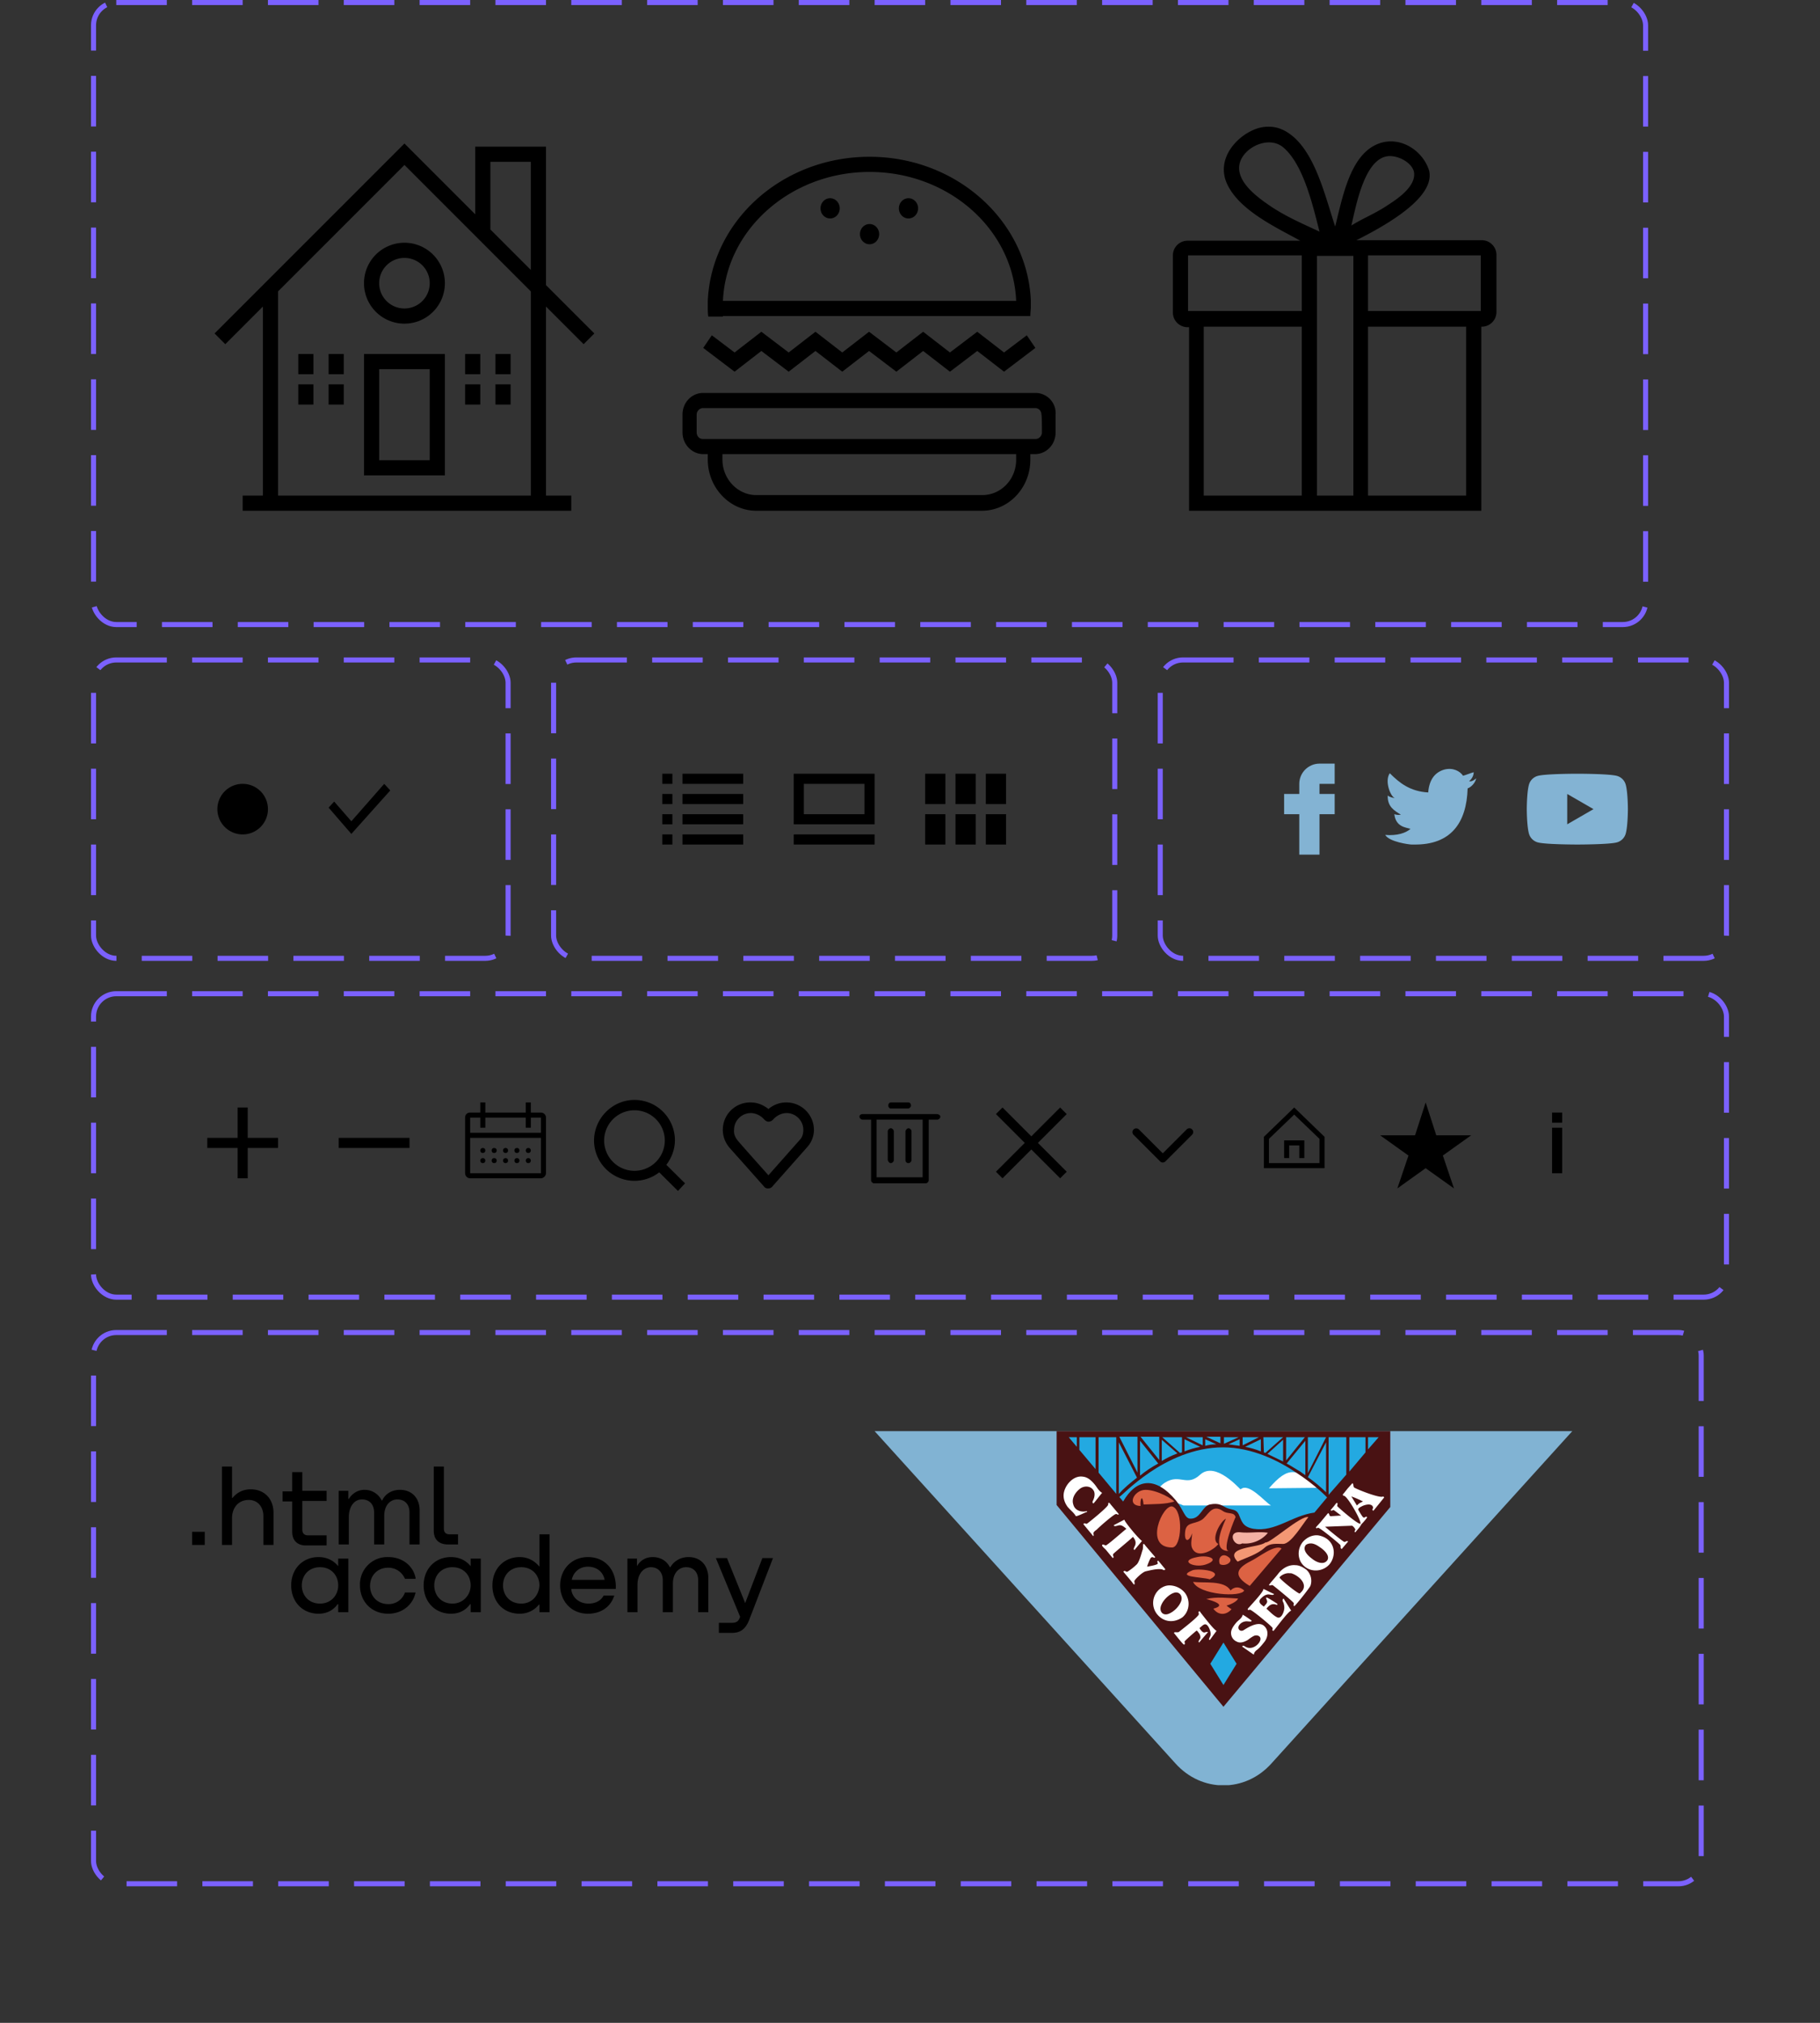 <svg xmlns="http://www.w3.org/2000/svg" width="360" height="400" fill="none"><rect width="100%" height="100%" fill="#333333" stroke="none"/><path fill="#000" d="M133 153h-2v2h2v-2ZM147 153h-12v2h12v-2ZM133 157h-2v2h2v-2ZM147 157h-12v2h12v-2ZM133 161h-2v2h2v-2ZM147 161h-12v2h12v-2ZM133 165h-2v2h2v-2ZM147 165h-12v2h12v-2ZM173 165h-16v2h16v-2ZM171 155v6h-12v-6h12Zm2-2h-16v10h16v-10ZM187 153h-4v6h4v-6ZM199 153h-4v6h4v-6ZM193 153h-4v6h4v-6ZM187 161h-4v6h4v-6ZM199 161h-4v6h4v-6ZM193 161h-4v6h4v-6Z"/><rect width="111" height="59" x="109.5" y="130.5" stroke="#7B61FF" stroke-dasharray="10 5" rx="4.5"/><path fill="#83B3D3" d="M261 151c-2.2 0-4 1.8-4 4v2h-3v4h3v8h4v-8h3v-4h-3v-2h3v-4h-3ZM285.6 152.2c1.8-.5 3.2.3 3.8 1.2.7-.2 1.4-.5 2.1-.7 0 .9-.6 1.5-.9 1.8.7.1 1.4-.6 1.4-.6-.2 1-1.1 1.8-1.7 2-.2 6.8-3.3 11.2-10.6 11.1h-.5c-.4 0-4.4-.5-5.2-1.9 2.4.2 4.1-.4 5-1.2-1-.3-2.9-.4-3.2-2.9.4.1.6.2 1.3.1-1.3-.8-2.7-1.6-2.6-3.8.3.3 1.1.5 1.4.5-.8-.2-2.1-3.3-1-4.9 1.9 1.9 4 3.6 7.6 3.8.2-2.4 1.2-3.9 3.1-4.5Z"/><path fill="#83B3D3" fill-rule="evenodd" d="M319.81 153.42c.87.23 1.54.9 1.77 1.77.42 1.56.42 4.81.42 4.81s0 3.25-.42 4.81a2.5 2.5 0 0 1-1.77 1.77c-1.56.42-7.81.42-7.81.42s-6.25 0-7.81-.42a2.5 2.5 0 0 1-1.77-1.77C302 163.25 302 160 302 160s0-3.25.42-4.81a2.5 2.5 0 0 1 1.77-1.77c1.56-.42 7.81-.42 7.81-.42s6.25 0 7.81.42ZM315.2 160l-5.2 3v-6l5.2 3Z" clip-rule="evenodd"/><rect width="112" height="59" x="229.5" y="130.5" stroke="#7B61FF" stroke-dasharray="10 5" rx="4.5"/><path fill="#000" d="m76 155-6.5 7.4-3.4-3.9-1.1 1.2 4.5 5.2 7.7-8.6L76 155ZM43 160a5 5 0 1 1 10 0 5 5 0 0 1-10 0Z"/><rect width="82" height="59" x="18.5" y="130.5" stroke="#7B61FF" stroke-dasharray="10 5" rx="4.5"/><path fill="#000" fill-rule="evenodd" d="M80 28.38 42.44 65.94l2.12 2.12L52 60.62V98h-4v3h65v-3h-5V60.62l7.44 7.44 2.12-2.12-9.56-9.56V29H94v13.38l-14-14Zm17 17 8 8V32h-8v13.38Zm8 12.24-25-25-25 25V98h50V57.62ZM72 70v24h16V70H72Zm3 21V73h10v18H75ZM59 70h3v4h-3v-4Zm9 0h-3v4h3v-4Zm-9 6h3v4h-3v-4Zm9 0h-3v4h3v-4Zm24-6h3v4h-3v-4Zm9 0h-3v4h3v-4Zm-9 6h3v4h-3v-4Zm9 0h-3v4h3v-4ZM75 56a5 5 0 1 1 10 0 5 5 0 0 1-10 0Zm5-8a8 8 0 1 0 0 16 8 8 0 0 0 0-16Z" clip-rule="evenodd"/><path fill="#000" d="M204.9 77.7H139.1c-2.3 0-4.1 1.9-4.1 4.3v3.5c0 2.4 1.9 4.3 4.1 4.3h.9v1.1c0 5.5 4.3 10.1 9.6 10.1h44.6c5.3 0 9.6-4.5 9.6-10.1v-1.1h.9c2.3 0 4.1-1.9 4.1-4.3V82a4 4 0 0 0-3.9-4.3ZM201 90.9c0 3.9-3 7-6.7 7h-44.7c-3.7 0-6.7-3.2-6.7-7v-1.1H201v1.1Zm5.1-5.4c0 .7-.6 1.3-1.2 1.3H139c-.7 0-1.2-.6-1.2-1.3V82c0-.7.6-1.3 1.2-1.3h65.8c.7 0 1.2.6 1.2 1.3.1 0 .1 3.5.1 3.5ZM150.6 69.4l5.4 4.1 5.3-4.1 5.3 4.1 5.3-4.1 5.4 4.1 5.3-4.1 5.3 4.1 5.4-4.1 5.3 4.1 6.2-4.7-1.7-2.5-4.5 3.4-5.3-4.1-5.4 4.1-5.3-4.1-5.3 4.1-5.4-4.1-5.3 4.1-5.3-4.1-5.3 4.1-5.4-4.1-5.3 4.1-4.5-3.4-1.7 2.5 6.2 4.7 5.3-4.1ZM143 62.5h60.8c0-.6.1-1.2.1-1.9v-1.2C203.2 43.7 189.2 31 172 31c-17.3 0-31.3 12.7-32 28.5v1.2c0 .6 0 1.3.1 1.9h2.9v-.1ZM172 34c15.6 0 28.4 11.3 29 25.5h-58c.6-14.1 13.4-25.5 29-25.5Z"/><path fill="#000" d="M172 48.3c1.05 0 1.9-.9 1.9-2s-.85-2-1.9-2c-1.05 0-1.9.9-1.9 2s.85 2 1.9 2ZM164.2 43.2c1.05 0 1.9-.9 1.9-2s-.85-2-1.9-2c-1.05 0-1.9.9-1.9 2s.85 2 1.9 2ZM179.7 43.2c1.05 0 1.9-.9 1.9-2s-.85-2-1.9-2c-1.05 0-1.9.9-1.9 2s.85 2 1.9 2ZM293.1 47.5h-24.8c13.8-6.9 14.9-11.3 14.4-13.7-1.2-4-5.7-7-10-5.4-5.6 2.1-7.1 10.4-8.6 16.4-2-6.1-3.8-13.8-8.2-17.7-1.3-1.1-3.1-2.3-5.8-2-4 .4-9.8 5.4-7.5 11 2.3 5.4 9.7 8.8 14.6 11.5h-22.3a2.9 2.9 0 0 0-2.9 2.9v11.3c0 1.6 1.3 2.9 2.9 2.9h.3V101H293V64.6h.1c1.6 0 2.9-1.3 2.9-2.9V50.4c0-1.6-1.3-2.9-2.9-2.9Zm-18.7-16.6c2.1-.3 5 1.3 5.3 3.2.4 2.8-3.4 5.3-5.1 6.4-2.5 1.7-4.9 2.6-7.3 4.1.9-3.7 2.5-13 7.1-13.7Zm-22.9 10c-2.2-1.5-6.5-4.4-6.4-7.8.1-3.6 5.7-6.6 8.8-3.9 3.9 3.4 5.7 11.1 7.1 16.6-3.2-1.5-6.3-2.8-9.5-4.9Zm6 57.1h-19.4V64.6h19.4V98Zm0-36.5H235v-11h22.5v11Zm10.2 0V98h-7.2V50.6h7.2v10.9ZM290 98h-19.4V64.6H290V98Zm2.9-36.5h-22.3v-11h22.3v11Z"/><rect width="307" height="123" x="18.5" y=".5" stroke="#7B61FF" stroke-dasharray="10 5" rx="4.5"/><path fill="#000" d="M97.75 228c.3 0 .5-.2.5-.5s-.2-.5-.5-.5-.5.2-.5.5.2.5.5.5Z"/><path fill="#000" d="M107 220h-2v-2h-1v2h-8v-2h-1v2h-2c-.6 0-1 .4-1 1v11c0 .5.4 1 1 1h14c.5 0 1-.5 1-1v-11c0-.6-.5-1-1-1Zm0 12H93v-7h14v7Zm-14-8v-3h2v2h1v-2h8v2h1v-2h2v3H93Z"/><path fill="#000" d="M100 228c.3 0 .5-.2.5-.5s-.2-.5-.5-.5-.5.2-.5.5.2.5.5.5ZM102.25 228c.3 0 .5-.2.5-.5s-.2-.5-.5-.5-.5.2-.5.5.2.5.5.5ZM97.75 229c-.3 0-.5.2-.5.5s.2.5.5.5.5-.2.5-.5-.2-.5-.5-.5ZM95.5 228c.3 0 .5-.2.5-.5s-.2-.5-.5-.5-.5.2-.5.5.2.5.5.5ZM95.5 229c-.3 0-.5.2-.5.5s.2.5.5.5.5-.2.5-.5-.2-.5-.5-.5ZM100 229c-.3 0-.5.2-.5.5s.2.5.5.5.5-.2.5-.5-.2-.5-.5-.5ZM102.25 229c-.3 0-.5.2-.5.5s.2.5.5.5.5-.2.5-.5-.2-.5-.5-.5ZM104.5 228c.3 0 .5-.2.5-.5s-.2-.5-.5-.5-.5.2-.5.5.2.5.5.5ZM104.5 229c-.3 0-.5.2-.5.5s.2.5.5.5.5-.2.5-.5-.2-.5-.5-.5ZM185.3 220.3h-14.7c-.3 0-.6.2-.6.5s.3.6.6.6h1.7v12c0 .3.3.6.6.6h10.2c.3 0 .6-.3.6-.6v-12h1.7c.3 0 .6-.3.6-.6s-.4-.5-.7-.5Zm-2.8 12.5h-9.1v-11.4h9.1v11.4ZM176.2 219.2h3.4c.3 0 .6-.3.6-.6s-.2-.6-.5-.6h-3.5c-.3 0-.5.3-.5.6s.2.6.5.6Z"/><path fill="#000" d="M176.2 230c.3 0 .6-.3.6-.6v-5.7c0-.3-.3-.6-.6-.6s-.6.3-.6.6v5.7c.1.3.3.6.6.6ZM179.7 230c.3 0 .6-.3.6-.6v-5.7c0-.3-.3-.6-.6-.6s-.6.4-.6.6v5.7c0 .3.2.6.6.6Z"/><path fill="#000" fill-rule="evenodd" d="M224.22 223.34c.3-.29.77-.29 1.06 0l4.72 4.72 4.72-4.72a.75.75 0 1 1 1.06 1.06l-5.25 5.25c-.3.3-.77.3-1.06 0l-5.25-5.25a.75.75 0 0 1 0-1.06Z" clip-rule="evenodd"/><path fill="#000" d="M151.9 235a.9.9 0 0 1-.8-.4c-5.4-6.1-6.7-7.5-7-7.9a5.4 5.4 0 0 1 4.4-8.7c1.3 0 2.5.5 3.5 1.3a5.46 5.46 0 0 1 9 4.1c0 1.3-.5 2.5-1.3 3.4l-7 7.9c-.2.2-.4.3-.8.3Zm-6-9.5c.3.4 3.5 4 6.1 6.9l6.2-7c.5-.5.7-1.2.7-2 0-1.8-1.5-3.3-3.3-3.3-1 0-2 .5-2.7 1.3-.3.3-.6.4-.9.4-.3 0-.6-.2-.8-.4-.7-.8-1.7-1.3-2.7-1.3-1.8 0-3.3 1.5-3.3 3.3-.1.9.3 1.6.7 2.1-.1 0-.1 0 0 0ZM256 219l-6 5.8v6.2h12v-6.2l-6-5.8Zm5 11h-10v-4.8l5-4.8 5 4.8v4.8Z"/><path fill="#000" d="M254 229h1v-2.5h2v2.5h1v-3.5h-4v3.5Z"/><path fill="#000" fill-rule="evenodd" d="M307 220h2v2h-2v-2Zm2 12h-2v-9h2v9Z" clip-rule="evenodd"/><path fill="#000" d="M67 225v2h14v-2H67ZM211 220.3l-1.3-1.3-5.7 5.7-5.7-5.7-1.3 1.3 5.7 5.7-5.7 5.7 1.3 1.3 5.7-5.7 5.7 5.7 1.3-1.3-5.7-5.7 5.7-5.7ZM55 225h-6v-6h-2v6h-6v2h6v6h2v-6h6v-2ZM135.5 234l-3.7-3.67c1-1.3 1.7-2.99 1.7-4.87a8 8 0 0 0-8-7.96c-4.4 0-8 3.68-8 8.06a8 8 0 0 0 12.9 6.26l3.7 3.68 1.4-1.5Zm-10-2.48a6 6 0 0 1-6-5.97 6 6 0 0 1 12 0 6 6 0 0 1-6 5.97ZM282 218l2.1 6.5h6.9l-5.6 4 2.2 6.5-5.6-4-5.6 4 2.2-6.5-5.6-4h6.9l2.1-6.5Z"/><rect width="323" height="60" x="18.5" y="196.5" stroke="#7B61FF" stroke-dasharray="10 5" rx="4.5"/><g clip-path="url(#a)"><path fill="#000" fill-rule="evenodd" d="M46 296.2c.8-1 2-1.7 3.6-1.7 2.7 0 4.6 1.9 4.5 4.9v6.1h-2v-5.7c0-1.8-1.1-3.2-2.9-3.2-2 0-3.3 1.5-3.3 3.6v5.3h-2V290h2v6.2h.1Zm-8 9.3v-2.6h2.5v2.6H38Zm26.6-10.7h-4.8v-3.7h-2v3.8h-1.9v2h1.9v6c0 1.7 1 2.7 2.7 2.7h4.1v-2h-3.7c-.7 0-1.1-.4-1.1-1.1v-5.7h4.8v-2Zm11 1.9c.6-1.3 1.9-2.1 3.5-2.1 2.5 0 4 1.8 3.9 4.3v6.5h-2v-6.3c0-1.6-.9-2.6-2.4-2.6-1.2 0-2.6.9-2.6 3.3v5.6h-2v-6.3c0-1.6-.9-2.6-2.4-2.6-1.6 0-2.6 1.5-2.6 3.5v5.4h-2v-10.6h1.9v1.6h.1c.6-1 1.7-1.8 3.1-1.8 1.6 0 2.8.9 3.4 2.1h.1Zm10.2 6c0 1.7 1 2.7 2.8 2.7h2v-2h-1.7c-.7 0-1.1-.4-1.1-1.1V290h-2v12.7ZM63 307.9c1.7 0 3 .7 3.9 1.8v-1.5h2v10.6h-2v-1.6h-.1c-.8 1.1-2 1.9-3.8 1.9-3.1 0-5.4-2.3-5.4-5.6s2.3-5.6 5.4-5.6Zm-3.3 5.6c0 2 1.4 3.6 3.6 3.6s3.6-1.7 3.6-3.6c0-2-1.4-3.6-3.6-3.6s-3.6 1.6-3.6 3.6Zm22.5-1.5c-.5-2.4-2.6-4.1-5.4-4.1a5.4 5.4 0 0 0-5.6 5.6c0 3.1 2.2 5.6 5.6 5.6 2.8 0 4.9-1.8 5.4-4.2h-2.1a3.4 3.4 0 0 1-3.3 2.3c-2.2 0-3.6-1.6-3.6-3.6s1.4-3.6 3.6-3.6c1.6 0 2.8 1 3.3 2.2h2.1v-.2Zm7-4.1c1.7 0 3 .7 3.9 1.8v-1.5h2v10.6h-2v-1.6H93c-.8 1.1-2 1.9-3.8 1.9-3.1 0-5.4-2.3-5.4-5.6s2.3-5.6 5.4-5.6Zm-3.3 5.6c0 2 1.4 3.6 3.6 3.6 2.1 0 3.6-1.7 3.6-3.6 0-2-1.4-3.6-3.6-3.6s-3.6 1.6-3.6 3.6Zm20.8-3.7c-.9-1.1-2.2-1.9-3.9-1.9-3.1 0-5.4 2.3-5.4 5.6s2.2 5.6 5.4 5.6c1.7 0 3-.8 3.8-1.8h.1v1.5h2v-15.4h-2v6.4Zm-3.6 7.3c-2.2 0-3.6-1.6-3.6-3.6s1.4-3.6 3.6-3.6 3.6 1.6 3.6 3.6c-.1 2-1.5 3.6-3.6 3.6Zm7.7-3.6c0-3.1 2.2-5.6 5.5-5.6 3.5 0 5.7 2.7 5.5 6.3H113c.1 1.6 1.5 2.9 3.4 2.9 1.4 0 2.5-.6 3-1.6h2.1c-.7 2.3-2.7 3.6-5.2 3.6-3.4 0-5.5-2.6-5.5-5.6Zm8.8-1.1c-.3-1.6-1.6-2.6-3.3-2.6-1.7 0-2.9 1.1-3.2 2.6h6.5Zm16.6-4.5c-1.6 0-2.9.8-3.6 2h-.1c-.6-1.2-1.8-2-3.4-2-1.4 0-2.5.7-3.1 1.8v-1.5h-1.9v10.6h2v-5.4c0-2 1-3.4 2.6-3.5 1.5 0 2.4 1 2.4 2.6v6.3h2v-5.6c0-2.4 1.4-3.3 2.6-3.3 1.5 0 2.4 1 2.4 2.6v6.3h2v-6.5c.1-2.6-1.4-4.4-3.9-4.4Zm7.6.2 3.6 8.9 3.4-8.9h2.1l-4.7 12.2c-.7 1.8-1.7 2.6-3.5 2.6h-2.5v-2h2.5c1 0 1.4-.3 1.7-1.2l-4.8-11.6h2.2Z" clip-rule="evenodd"/></g><g clip-path="url(#b)"><path fill="#81B3D3" d="M311 283H173l59.5 65.7c5.2 5.8 13.8 5.8 19 0L311 283Z"/><path fill="#23A9E1" d="m209.7 283.5 32.1 37.9 32-37.7-64.1-.2Z"/><path fill="#fff" d="M234.1 297.7h17.3c-1.3-.8-4.4-4.6-6-3.2-.1.1-4.9-5.7-8-2.9-2.7 2.5-4-.3-7 1.6-3.6 2.4 2 3.7 3.7 4.5Zm26.7-3.5-9.8.1c3.9-4.5 5.6-4 9.8-.1Z"/><path fill="#491213" d="M270.6 286.6v-2.4h2.1l-2.1 2.4Zm-49.2 9.4c.1.1 2.4-2.4 6.1-4.9 3.4-2.3 8.6-4.9 14.4-4.9 5.8 0 11.1 2.7 14.5 5 3.7 2.4 6 4.8 6.1 4.9l-2.5 3c-4.5.6-7.7 3.9-12.1 3.2-2.2-.4-2.3-1.6-2.9-2.9-.5-1-1.3-.8-2.3-1.2-.9-.4-1.5-1.1-3.4-.7-1.6.4-1.8 2.9-3.9 2.8-1.1-.1-1.2-1.6-2.8-3.6-4.1-4.9-7.84-4.29-10.44.21l-.76-.91Zm-8.4-11.8v1.9l-1.6-1.9h1.6Zm53.9 0h3.2v3l-3.2 3.8v-6.8Zm-4.1 11.4v-11.4h3.5v7.4l-3.5 4Zm-.5-10.4v9.9c-1.1-1.1-2.3-2.1-3.6-3l3.6-6.9Zm-4.1-.3v6.8c-.5-.3-.9-.7-1.5-1-.7-.4-1.4-.9-2.2-1.3l3.7-4.5Zm-4.4-.2v4.3c-1-.5-2.1-1-3.1-1.5l3.1-2.8Zm.6-.5h3.7l-3.7 4.6v-4.6Zm4.3 0h3.6l-3.6 7.1v-7.1Zm-8.8 0h3.9l-3.5 3.1c-.1 0-.2-.1-.3-.1l-.1-3Zm-.5.4v2.4c-1-.4-2-.7-3.1-.9l3.1-1.5Zm-4.2 0v1.3l-2.2-.3 2.2-1Zm-6.8 0 2.2 1c-.8 0-1.5.1-2.2.3v-1.3Zm-4.1 0 3.1 1.5c-1.1.2-2.1.5-3.1.9v-2.4Zm3.6 1.2-3.3-1.6h3.3v1.6Zm3.5-.4-2.8-1.3h2.8v1.3Zm.7-1.2h2.9l-2.9 1.3v-1.3Zm3.7 0h3.2l-3.2 1.6v-1.6Zm-12.4 3.1-3.5-3.1h3.9v3l-.4.1Zm-3.6-2.6 3.1 2.7c-1.1.4-2.1.9-3.1 1.5v-4.2Zm-4.3.2 3.6 4.5c-1.3.7-2.5 1.5-3.6 2.4v-6.9Zm-4.2.3 3.6 7c-1.3 1-2.5 2-3.6 3.2v-10.2Zm3.7 6-3.6-7.1h3.6v7.1Zm4.3-2.5-3.7-4.6h3.7v4.6Zm-12.6 1.8-3.2-3.8v-2.5h3.2v6.3Zm.6-6.3h3.5v11.2l-3.5-4.2v-7ZM209 283v14.6l33 39.9 33-39.5v-15h-66Z"/><path fill="#23A9E1" d="m239.4 329 2.6-4.2 2.6 4.2-2.6 4.2-2.6-4.2Z"/><path fill="#DC6243" d="M247.2 313.6c-3.4-2-2.6-3.5.2-4.9 1.5-.7 4.8-3.4 6.1-2.5l-6.3 7.4Zm-2.3 2.5c-2-.1-4.3-.4-6.3.1 1.2.3 4.2 1.2 1.4 1.9 1 1.4 2.6 1.3 3.6.1-.4-.2-.7-.5-1-.7 1.1-.3 2.1-.9 2.3-1.4Zm1.2-1.6c-.9-.8-1.9-.8-2.7 0-1.2-2.1-5.4-1.4-7.4-1.7 1.1 2.6 9.6 3.1 10.1 1.7Zm-6.8-2.2c-1.6-.5-6.8-.4-3.4-1.8 1.1-.4 6.7.1 3.4 1.8Zm2-3c-.5-1.1.4-2.4 1.7-1.4 1.2.8-.6 2-1.7 1.4Zm-2.9.1c-2.3.7-5.3-.8-1.6-1.5 2.3-.5 4.7.5 1.6 1.5.1 0-.1 0 0 0Zm-2.6-6.2c-.5 1.6-1.5 1.9-1.4 0 .1-2.3 1.6-1.7 3.2-2.6 1.3-.7 2-3.4 4.3-1.8 1 .7 2.2.1 2.5 1.2 0-.1-2.9 6.7-1.3 6.7-3.2 0-1.8-3.8-.6-6.4-1.2.6-3.1 4.3-1.5 5-.8 1.1-3.4 2.6-4.7 1.5-1.1-1-.5-2.3-.5-3.6Zm-4 2.8c-5.6 0-1.8-8.6.1-8.1 2.2.7 1.9 8.2-.1 8.1Zm-6.2-8.2c-2.6-.1-1.5-2.6.3-3.1 1.7-.5 5.2 1.1 6.4 2.2-1.8.6-4.1.5-6.1.6-.2-2-.7-1.3-.6.3Z"/><path fill="#F49774" d="M244.8 308.8c-2.9-3 4.3-2.7 5.5-3.8.8.3 7-5.4 8.5-5-1.1 1.3-3.4 5.3-5 5.3-1.3 0-2.6-.2-3.6.7-1.5 1.4-3.9 2.1-5.4 2.8Z"/><path fill="#F4B1A4" d="M245.7 305.2c-1.6.9-3.1-2.5-.3-2.2 1.8.2 3.7-.2 5.4.1a5.86 5.86 0 0 1-5.1 2.1Z"/><path fill="#fff" d="M224.1 303.9c.3.4.6.8.5 1.4 0 .4-.6 1-.2 1.2l1.5-1.8c-.4-.1-3.5-3.8-3.5-4.2l-2.1 1.1c.1.4.8 0 1.2 0 .5 0 .9.4 1.3.7-1.1.9-3.8 3.3-4.1 3.3-.1 0-.7-.4-.7 0 0 .2.6.7.7.8l1.4 1.7c.4-.2-.1-.5.1-.8.1-.2 3.2-2.7 3.9-3.4Zm-3.4-4.5c.3-.1.4.3.6 0l-1.6-1.9c-.2-.3-.5-.6-.5 0 .1.4-4 3.7-4.2 3.8-.3.1-.5-.3-.7.1l1.4 1.7c.2.2.3.4.5.6.2.2.1-.4.1-.4-.1-.3.3-.6.6-.8 1-1 3.5-3.1 3.8-3.1Zm-5.7-.6c-1.1.3-2.4-.1-2.7-1.3-.4-1.2.4-2.4 1.3-3.1.9-.7 2.3-.6 2.8.5.2.5.1 1.1-.1 1.6-.1.3-.4.6 0 .8.6-.7 1.1-1.4 1.7-2.1-.7-.4-1-1.1-1.5-1.7-.6-.7-1.3-1.4-2.3-1.5-1.9-.3-3.6 1.7-3.8 3.4-.1.9.2 1.8.8 2.6.5.6 1.2 1.1 1.6 1.8.2.1 1.8-.7 2.1-.8.2 0 .1-.1.1-.2 0 0-.5.2 0 0Zm25.5 23.6c-.7-.5-2.6-3-3-3.5l-.2-.3-.2.1c-.1.1.1.4 0 .6-.5.8-3.7 3.2-3.9 3.4-.4.2-.8-.1-1 .2.5.6 1.8 2.3 2 2.3.3 0 .1-.5.1-.6.1-.2 1.7-1.6 2.3-2.1.2-.2.4.3.6.5.2.3.3.7.2 1-.1.2-.5.6-.2.8.4-.5 1.5-1.8 1.7-2 .2-.2-.4 0-.3-.1-.2.1-.5.2-.7 0-.1 0-.7-.7-.6-.8.3-.2.6-.6 1-.7.6-.1 1 1 1.1 1.4.1.4.1.8-.1 1.1-.1.3-.3.5 0 .6l1.4-1.9c0 .1-.1.1-.2 0 .1.1-.1 0 0 0Zm-9.2-8.9c-.7 0-1.4.3-2 .8a3.56 3.56 0 0 0-.5 4.8c1.3 1.7 3.4 1.9 5.1.7 1.4-1.2 1.6-3.3.5-4.8-.8-1-2-1.5-3.1-1.5Zm1.2 1.4c.9-.1 1.5.8 1.1 1.8-.4 1-1.4 2-2.4 2.4-1.2.5-2-.5-1.5-1.7.4-1 1.4-2 2.4-2.4.1 0 .2-.1.4-.1Zm-2.8-4.6c.3 0 .6.4.8 0l-1.4-1.7c-.4.2 0 .4-.1.6-.2.3-1.7.5-2.1.6.1-.4.6-1.7.8-1.8.4-.3.6.3.8-.1l-1.8-2.1c-.2-.2-.4-.7-.6-.4 0 0 0 1-.1 1.1-.1.2-.6 2.4-1.2 2.9a11 11 0 0 1-1.8 1.4c-.3.1-.5-.4-.8 0l1.6 1.9c.1.1.4.6.5.6.3.1 0-.6.1-.7.1-.3 1.6-1.8 2.3-1.9.9-.2 2-.5 3-.4.2 0-.2 0 0 0Zm24.2 6.7c.1.4.2.9.1 1.3-.1.6-.6 1.9-1.4 1.5-.8-.4-1.4-1.1-2.1-1.7.5-.6 1-1.1 1.9-.8.2.1.4 0 .2-.2-.3-.2-2-1.3-2.1-1.2-.2.2.3.6.1 1-.1.3-.4.5-.6.8-.5-.4-1.2-.8-.7-1.5.4-.4.8-.8 1.4-.9.4-.1 1.2.3 1.3-.1-.7-.3-1.4-.7-2.1-1 .1.5-2.2 2.9-2.7 3.5-.1.1-.4.4-.4.5 0 .3.4.1.4.1.3-.1 4.4 3.3 4.5 3.6.1.2-.1.4 0 .5 0 0 .1.1.2.1.3-.3 2.9-3.9 3.5-4l-1.5-2.4c-.4.2-.1.7 0 .9Zm-4 4.4c-1.3-.9-3.6.8-4 1-.7.3-1.2-.4-.8-1 .3-.5.9-.8 1.5-.8.2 0 .9.1.9 0 .1-.1.1-.1 0-.2-.6-.4-1.1-.8-1.7-1.1-.1.7-.9 1.1-1.3 1.6-.5.6-1 1.3-1 2s.4 1.4 1.1 1.7c.7.4 1.5.1 2.2-.3.4-.3.8-.6 1.2-.8.6-.3 1.5 0 1.3.8-.2.7-.9 1.3-1.6 1.5-.4.1-.8.1-1.2-.1-.3-.1-.6-.5-.8-.1l2.3 1.6c.1-.5.3-.7.7-1 .5-.4.9-.9 1.3-1.4.8-.9 1.1-2.5-.1-3.4Zm17.6-28.1c0 .1 0 .1 0 0l-.9 1-.8 1c-.2.2-.3.3 0 .5.5-.3 3.5 4.8 3.3 5.5-.5.2-4.5-3.3-4.6-3.5 0-.1.2-.7-.1-.6-.1 0-.5.6-.6.7l-.6.7c.2.3.3 0 .6 0 .2.1 1.2.9 1.5 1.1-.5 0-1.7.1-1.9.1-.6.1-.3-.4-.7-.6l-1.5 1.8-.9 1v.1c.2.2.1.1.4 0 .3-.1 4.3 3.2 4.4 3.4.2.3-.1.6.3.8l1.2-1.4c.1-.1.1-.1 0-.1-.3-.2-.3.1-.7.1-.3-.1-2.9-2.2-3.8-3l5.3-.2c.2 0 .7.6.7.8-.1.2-.3.4 0 .5.3-.4.6-.7.9-1.1l.1-.2c.1 0 .1-.1.1-.2l.1-.1c.3-.3 1.2-1.3 1.1-1.4-.3-.3-.4.3-.8 0-.2-.2-.8-1.2-.9-1.4-.2-.3.4-.6.6-.7.5-.3 2.1-.8 2.3.2 0 .2-.2.4-.1.5 0 0 .1.2.2.1l2.1-2.6-.2-.2c-.5.5-5.5-1.5-5.8-1.8-.1-.2-.1-.8-.3-.8Zm-.2 2.6c.8.3 1.5.6 2.3 1l-.6.3c-.2.1-.4.3-.6.5l-1.1-1.8Zm-6.6 7.7c-1.1-.1-2.2.4-3 1.3-1.2 1.5-1.1 3.7.4 4.9 1.5 1.2 3.7.9 4.9-.5 1.2-1.5 1.1-3.7-.4-4.9-.5-.4-1.2-.7-1.9-.8Zm-1.4 1.6c.6 0 1.3.4 1.7.7.8.5 2.2 1.7 1.5 2.7 0-.1.1-.1-.1.1-.8.8-2.2.1-2.9-.5-.7-.5-2-1.7-1.2-2.7.3-.2.6-.3 1-.3Zm-3.1 4.3c-1.2-.1-2.4.5-3.3 1.6-.6.8-1.3 1.5-1.9 2.3.2.3.5-.1.8.1.3.2 4.1 3.3 4.1 3.5.1.3-.2.4.1.6.1.1 2.9-3.4 3.2-4 .4-1.1.1-2.4-.8-3.2.1.1.2.1 0 0-.8-.6-1.5-.9-2.2-.9Zm-1.1 1.6h.3c1.4.4 3.4 2.1 2.1 3.6l-.4.4c-.2.2-4.2-3-4-3.2.4-.5 1.3-.9 2-.8Z"/></g><rect width="318" height="109" x="18.5" y="263.5" stroke="#7B61FF" stroke-dasharray="10 5" rx="4.5"/><defs><clipPath id="a"><path fill="#fff" d="M38 290h114.9v32.9H38z"/></clipPath><clipPath id="b"><path fill="#fff" d="M173 283h138v70H173z"/></clipPath></defs></svg>